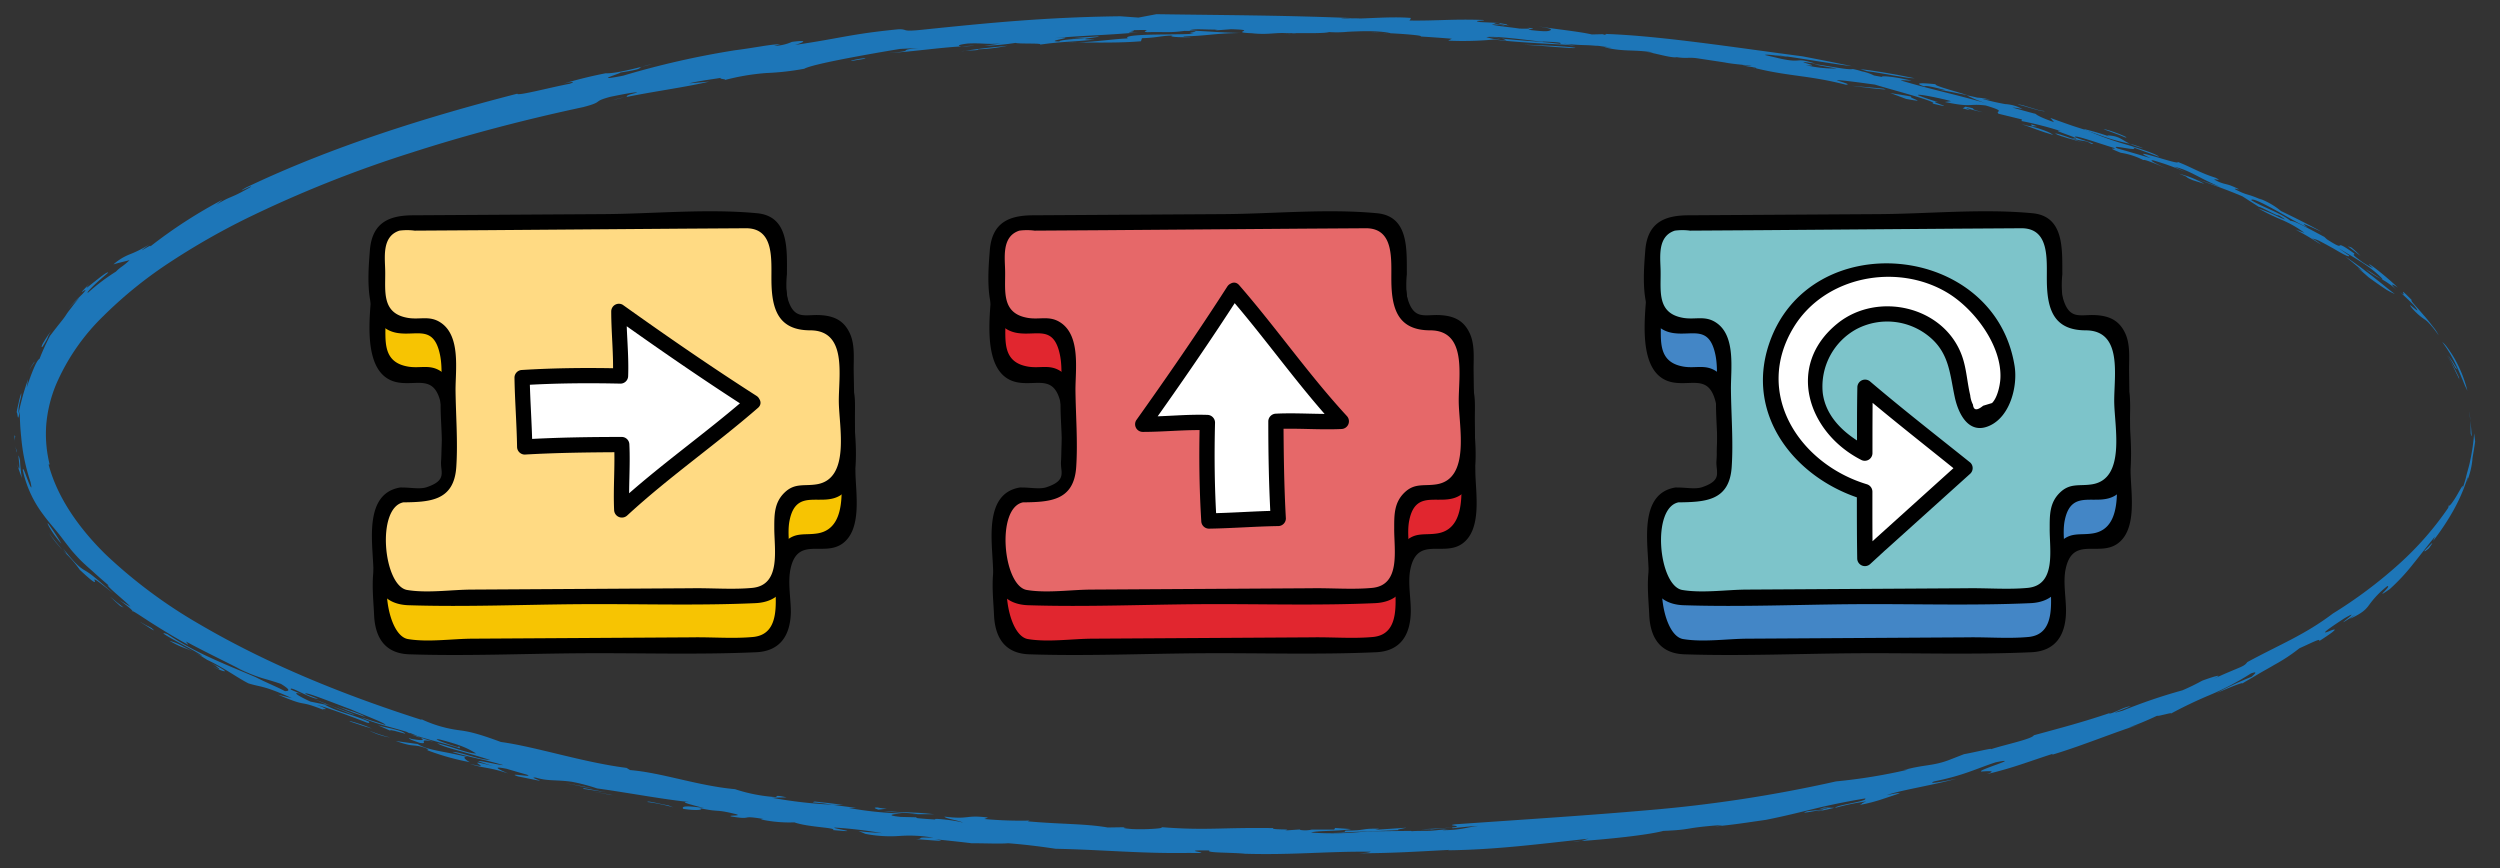 <svg xmlns="http://www.w3.org/2000/svg" viewBox="0 0 492 170.88"><rect x="0" y="0" width="492" height="170.88" fill="#333333" stroke="none"/><defs><style>.cls-1{fill:#1d76b8;}.cls-2{fill:#f7c402;}.cls-3{fill:#ffda83;}.cls-4{fill:#fff;}.cls-5{fill:#e1262f;}.cls-6{fill:#e66869;}.cls-7{fill:#4386c6;}.cls-8{fill:#7dc4ca;}</style></defs><title>Mini marco teorico refuerzo - Mblock</title><g id="contenido"><path class="cls-1" d="M486.23,85.29c.35,1.6.15-.54-.06-2.51C486.24,83.62,486.21,84.46,486.23,85.29Z"/><path class="cls-1" d="M486.17,82.78,486,81A16.58,16.58,0,0,0,486.17,82.78Z"/><path class="cls-1" d="M480.62,67.29a27.09,27.09,0,0,1,3,5.11c.41.87.74,1.73,1.08,2.49a20,20,0,0,0,.88,2,24.85,24.85,0,0,0-2.4-6.11,23.53,23.53,0,0,0-1.51-2.34A5.62,5.62,0,0,0,480.62,67.29Z"/><path class="cls-1" d="M483.22,72.4l.42.33c-.6-1-1.18-1.9-1.86-2.79C482.31,70.73,482.76,71.56,483.22,72.4Z"/><path class="cls-1" d="M484,74.67l-.1-.47L483.31,73l-.62-1.14c-.4-.76-.88-1.48-1.34-2.21.49.8,1,1.6,1.4,2.45S483.58,73.81,484,74.67Z"/><path class="cls-1" d="M472.3,57.45c.94.86,1.88,1.73,2.77,2.64,2.25,2.8-1.94-1.4-.45.47a11.8,11.8,0,0,0,2.49,2.26,4.52,4.52,0,0,1,.93.81A18.58,18.58,0,0,1,479.92,66a6.92,6.92,0,0,0-.89-1.44c-.57-.71-1.25-1.65-2-2.47-1.43-1.7-2.88-3.14-2.36-3C471.17,55.51,474.32,59.15,472.3,57.45Z"/><path class="cls-1" d="M254,6.68l-.53,0A1.17,1.17,0,0,0,254,6.68Z"/><path class="cls-1" d="M191.82,9c-.86,0-1.71.07-2.54.11a8.63,8.63,0,0,0,1,0Z"/><path class="cls-1" d="M293,7.29l2.45.29A16.8,16.8,0,0,0,293,7.29Z"/><path class="cls-1" d="M64.09,138.61a.64.64,0,0,0-.35,0l.1,0,.69.13Z"/><path class="cls-1" d="M123,19.12c-1,.19-1.9.41-2.73.61C121.87,19.4,122.64,19.23,123,19.12Z"/><path class="cls-1" d="M315.41,9.13,314.47,9l1.15.16-.17-.06Z"/><path class="cls-1" d="M212.13,8.41c-.85,0-1.61,0-2.26.05C210.64,8.46,211.39,8.44,212.13,8.41Z"/><path class="cls-1" d="M421.79,29.18a22,22,0,0,0-2.62-.89A15,15,0,0,0,421.79,29.18Z"/><path class="cls-1" d="M400.42,22.44l.13,0C400.44,22.38,400.37,22.37,400.42,22.44Z"/><path class="cls-1" d="M386.58,18.78l.25,0C386.68,18.75,386.59,18.72,386.58,18.78Z"/><path class="cls-1" d="M419.17,28.29c-1.69-.77-2-1.54-4.51-1.66l.43.23a45.45,45.45,0,0,0-5-1.47,4.54,4.54,0,0,0,.53.33c.8.25,1.84.61,3.45,1.18A38.11,38.11,0,0,0,419.17,28.29Z"/><path class="cls-1" d="M254.23,6.56c.21.13,1.71.08,0,0Z"/><path class="cls-1" d="M273.44,6.55l-1.89-.1C272.15,6.5,272.75,6.55,273.44,6.55Z"/><path class="cls-1" d="M345.44,13.42l-.34-.08C345,13.39,345.27,13.43,345.44,13.42Z"/><path class="cls-1" d="M269.81,6.39l1.74.06A15.83,15.83,0,0,0,269.81,6.39Z"/><path class="cls-1" d="M324,10.18l-.29,0A1.41,1.41,0,0,0,324,10.18Z"/><path class="cls-1" d="M359.36,159.16c-1.44.32-2.31.3-3.69.49-3,1,6.32-1.11,1.95.06,1.35-.25,2.41-.49,3.4-.73l-2-.06C356.36,159.55,360.83,158.74,359.36,159.16Z"/><path class="cls-1" d="M81,145.43l-.59-.22c.35.3,0,.24,2.23,1,2,.34-.88-1,2.63-.27-.67-.16-1.65-.48-2.57-.81C84,145.86,82.55,145.69,81,145.43Z"/><path class="cls-1" d="M82.68,145.18l-.09-.05a4,4,0,0,0-.47-.25c-.49-.16-1-.32-1.34-.47A15.51,15.51,0,0,0,82.68,145.18Z"/><path class="cls-1" d="M311.15,165.48l-1.63.11A8.54,8.54,0,0,0,311.15,165.48Z"/><path class="cls-1" d="M126.4,13.12l1.91-.49A14.16,14.16,0,0,0,126.4,13.12Z"/><path class="cls-1" d="M48.84,132.54c-.48-.27-1-.53-1.53-.82l-1-.46Z"/><path class="cls-1" d="M160.35,157.74c-1.28.31.93.08,3.32.66l2.28,0C163.89,158.11,162,157.93,160.35,157.74Z"/><path class="cls-1" d="M361.17,159a0,0,0,0,1,0,0l-.17,0Z"/><path class="cls-1" d="M227.31,162.7l1.1.09C228.19,162.76,227.84,162.73,227.31,162.7Z"/><path class="cls-1" d="M69.9,140.69q-4.09-1.49-8.13-3.12l2.32,1C65.3,138.83,68.66,140.56,69.9,140.69Z"/><path class="cls-1" d="M124,151.55l-.7-.43c-8.55-1.08-17.93-4.18-24.73-5.1-4.92-1.83-6.61-2.1-8.22-2.31a25,25,0,0,1-7.56-2.24l.27.23c-15-4.79-30.11-10.83-43.71-18.8a98.08,98.08,0,0,1-18.51-13.74C15.57,104,11.28,97.93,9.56,91.41h.21a24.92,24.92,0,0,1-.66-7.92A26.45,26.45,0,0,1,11,75.75a41.75,41.75,0,0,1,9.32-13.53A83.46,83.46,0,0,1,33.55,51.54a141,141,0,0,1,15-8.57,237,237,0,0,1,32.33-12.9c11.1-3.58,22.43-6.54,33.93-9,4.24-1.12,1.56-1,5.23-2,1.61-.34,5.26-1.07,5.33-.84-3.11.75-1.3.62-2.35.92,5.18-1.09,12-2,16.58-3.09l-4,.35c1.79-.46,4.66-.82,6.3-1.09-.67.27,1.78.23.37.53a45.15,45.15,0,0,1,8.56-1.48,52.13,52.13,0,0,0,7.45-.84c1.57-.9,11.95-2.76,18.82-3.9l3.65-.18c-4.83.47.13.47-5.85,1,5-.31,9.61-1.05,14.35-1.32-.94-.09-.72-.33,1.17-.56,2.92-.15,3.2.19,6.52,0L193.71,9a46.22,46.22,0,0,0,6.14-.56c.69.24,5.65,0,4.79.35,4.44-.64,6-.5,10.84-1-5-.06,1.27-.44.7-.63l-5.64.37c8-.18-2.59.16-2,.63-3.76,0,5.09-1.07-1.17-.65,7.48-.63,9.07-.49,16.73-1.14-4.63.23.87-.33-1.62-.41,5.88-.19,1.47.13,3.29.38,3.2-.11,4.38.16,7.32-.26,5.19.06-.77.36,1.85.52-.95.17-4.56.15-7.75.21s-6,.25-5.24.75c-2.7.11-6,.63-9.86.8,3.4,0,8.26.12,12.45-.24l.2-.6c3.19-.11,3.83-.52,6.14-.52-1.22.2,1,.4,3.56.31-.74-.08-1.76,0-1.48-.15,4.75-.11,5.41-.54,11.07-.67-4.67-.14-5.64-.29-10-.5,1.17-.43,3.08-.1,5.66-.18-.39.06-.92.08-.17.15l2.74-.21c5.84.15-.72.6,4.08.79,3.32.36,4.55-.19,7.1,0L253,6.52l1.26,0s0,0,0,0c3.09,0,6.41.07,7.3-.21a21.59,21.59,0,0,0,3.71-.06c1.73-.07,5.88-.32,8.43.29h-.19c3.85.19,6.84.51,6,.64q3.1.19,6.21.44L285,8a64.33,64.33,0,0,0,9-.22c4,.52,11.12.88,13.8,1,.45.05,1.13.12,2.25.2l-2.34-.38c4.4.42,3.89.16,6.79.45-.6-.1-.68-.13.94.09l1.66.2a8.8,8.8,0,0,1-1.45-.13l.52.19c3.47.8,5.42.32,9.16.91-.36,0-1-.07-1.35-.12,2.1.36,5.06,1.28,6,1.06a10.92,10.92,0,0,0,2,.14l1.54.25-1.52-.25a9.85,9.85,0,0,1,2,.08l5.37.81c1,.21,2.4.36,3.53.47l.89.3c2,.26,2,.38,1.72.38,6.69,1.63,10.53,1.39,17.73,3.24,1.45,0-1.54-.7-1.75-.9,1.18,0,5.39.6,7.5.88,3.18,1,13,3.52,11.28,3.72,5.94,1.43-1.77-.76,1.25-.26l.68.18a38.56,38.56,0,0,1-4.73-1.55c-.38-.41,4.91.7,6.5,1.17l-1.23.16c5.53,1.15,4.53.26,8.05.69,4.32,1.29,1.71,1,2.54,1.63l4.59,1.12-.09.31a67.75,67.75,0,0,1,7.78,2c-1.51-.29,0,.24,1.35.73s2.56,1,.48.56c2.21.81,3.05.41,4.07,1.18,1.66.18-2-.8-3.07-1.25-.77-.77,5,1.31,7.73,2.11.14.32-1.88-.32,1.21.92a14.43,14.43,0,0,1,4.46,1.45c.11-.31,3.56,1.24,5.31,1.94-2-.81-4.75-2.11-3.35-1.89a53.19,53.19,0,0,1,6.44,2.33l-2.36-1.1c3.25.78,4.94,2.31,9.1,4-1.8-.59-2.89-1-4.5-1.46,2,.66,5.79,2,8.85,3.31l3.2,2.06c.53,0,3.78,1.93,3.92,1.66,2,1.21,1.14.84-.3.18a36,36,0,0,0-3.76-1.55,47.58,47.58,0,0,0,4.74,2.3,21.71,21.71,0,0,1,4.4,2.53l-1.78-.66a58.22,58.22,0,0,1,5.05,3A8.45,8.45,0,0,0,455,46.93a5.75,5.75,0,0,1,1.75.64c.76.39,1.66.89,2.51,1.36,1.68,1,3.16,1.84,3.06,1.37l-2.14-1.49c3.41,2.09,6,3.46,8.22,5.59,1.69,1.67-1.55-.73-2.79-1.4a16.51,16.51,0,0,0,3,1.9,13.34,13.34,0,0,1,3.28,2.41c-1.7-1.65-1.21-1.53,0-.71-1.88-1.86-6.18-5.28-5.58-4.47l.71.63a13.59,13.59,0,0,1-2.08-1.18c-2.9-2.08-1.18-1.22-1.69-1.74-2.43-1.73-2.63-1.64-2.77-1.53s-.24.26-2.52-1.2l-.53-.49c-2.31-1.22-5.82-3.19-6.65-3.16-1.88-1.51-5.49-2.72-7.72-4.05,0-.53,2.06.47,4.47,1.79s5.14,3,6.6,3.53c-2.37-1.58,1.65.42,2.77.88-2.63-1.46-5.33-2.79-8-4.08a14.62,14.62,0,0,0-4.33-2.48l.63.33c-3.26-1.46-2.55-.71-5.3-2.11-.4-.28.52,0,.77,0-2.55-1.27-2.25-.78-4-1.47-2.57-1.21,1.46.22-.68-.83-3.17-1-4.77-2.1-7.45-3.12.48.46-2.24-.38-4.38-1s-3.7-1-.89.29q-3.27-1-6.55-1.92c-1.93-1,4.68.81,3.05-.23,1.71.62,3.42,1.23,5.12,1.88-.31-.48-3-1.37-6.08-2.32a57.85,57.85,0,0,1-8-2.85c-2.77-.9-2.11-.61-7.31-2.5l.74.84c-2.71-.93-3.51-1.48-3.61-1.62-1.62-.43-3.08-.83-4.58-1.26a10.44,10.44,0,0,1,2,.33,7.68,7.68,0,0,0-3.4-1,44.3,44.3,0,0,1-4.61-1.06l1.62.19a12.8,12.8,0,0,0-2.54-.41q-1.08-.27-2.07-.45a22.73,22.73,0,0,0,3.95,1.6c-6.37-1.85-11.46-2.87-16.92-4.53.25-.13,2.61.15,1.92,0-2.77-.67-5.85-1-5.65-.69l-1.54-.28a9.43,9.43,0,0,0-2.45-.83,12.75,12.75,0,0,0-1.74-.45c-1,.28-6.33-.94-7.54-.92,1.26.28,2.81.54,4.38.82a23.74,23.74,0,0,1-6.07-.66c4.23.43-4.38-1.25,1.94-.29-4.33-1.36-2.38,0-7-1l-3-.71c.52-.28,4.95.6,4.26.37l-2.12-.3c2.16.07,10.08,1.56,15,2.14-3.26-.69-6.52-1.33-9.78-1.95C342,9.43,326.53,7,315.85,6.68l.45,0a.74.74,0,0,0-.44.18l-.47-.13-2.12.05c-2.35-.56-6.81-1-10.59-1.59,2.37.41,2.37.41,2.58.68-.5.31-.88.42-4.41,0,0-.25,2.17-.07-.43-.47,1.34.23.12.29-1.43.22-2-.31-5.31-.59-5.33-.83a14.68,14.68,0,0,1,2.29.22c.93,0-3.74-.49-1-.5l-3.62-.16c-2.09-.34,1.42-.23.59-.42-6-.22-9.13.19-14.57.11.26-.12.34-.67.28-.51-4.18-.35-9,.24-13.76.16.7-.15,2.48,0,3.92-.06-14.57-.64-26.5-.63-40.2-.84l-3.54.67-3.58-.26c-14.41.18-25.44,1.25-39.05,2.66-4.25.44-2.59-.14-4.6-.1-9.33.91-11.53,1.8-20.35,3.08,1.19-.34,3.2-1.1-.61-.6a9.42,9.42,0,0,1-3.53.8l1.2-.34c-2.24.06-4.32.6-8.88,1.19a169.59,169.59,0,0,0-22,5c-7,1.38.61-.75-.75-.59,5-.78,3.43-.78,4.47-1.18-2.6.67-5.75,1.39-7.18,1.3a87.36,87.36,0,0,0-8.85,2.21c1.78-.56,3.39-.67,1.73-.13-3,.52-10.53,2.51-10.24,1.93-17.13,4.4-36.17,10.24-53.42,18.48-2.78,1.64,2.24-1,.73,0-4.06,2.33-3.4,1.45-6.62,3.4.41-.33.84-.63,1.25-1a95.41,95.41,0,0,0-14.2,9.2c.56-.78-3.81,2.32-.21-.4a21.71,21.71,0,0,1-3.79,1.93,10.69,10.69,0,0,0-3.25,2c1-.32,2.12-.56,3.17-.84A11.52,11.52,0,0,1,24,52.45a7.71,7.71,0,0,0-1.18,1,39.6,39.6,0,0,0-5.46,4.12c-.4.16.15-.46,1-1.3s2.07-1.87,2.92-2.6c-.06-.33-1.54.86-2.74,1.81s-2.07,1.76-1,.44c-3.44,3.45.67-.3-1.26,1.89l-1.51,1.48L13.3,60.86c.77-.78,1.54-1.56,2.35-2.29-.59.66-1.05,1.24-1.46,1.79s-.8,1-1.18,1.6-.81,1.12-1.33,1.77-1.11,1.42-1.84,2.37a44.8,44.8,0,0,0-2.06,4.52c-.61.25-1.71,3.2-2.52,5.65l.26-1.62a50.47,50.47,0,0,0-1.87,6.73c-.1-2,.64-3.1.52-4a17.8,17.8,0,0,0-.5,1.87c-.13.64-.32,1.26-.39,1.91.24,0,.15,2.46.61-.25a50.06,50.06,0,0,0,.29,5.17A37.56,37.56,0,0,0,6,94.84c.43,1.92,0,1-.51-.29s-1-2.84-1-2a22.2,22.2,0,0,0,4,8.7c1.34,1.85,2.61,3.12,4.12,5.18l1.32,1.7c.4.48.76.88,1.09,1.24a22.9,22.9,0,0,0,1.78,1.78c.56.53,1.13,1,1.88,1.69s1.64,1.45,2.87,2.52c-.86-.59-.08.26,1.08,1.28s2.66,2.3,3.06,2.78l-2.23-1.35c1.62,1.16,3.09,2.4,2.49,2.21,0-.28,1.72.95,4,2.4s5.15,3.18,7.13,4.24l-.5-.68c3.06,1.69,7.42,3.78,10.7,5.47a27.9,27.9,0,0,0,4.38,1.76c.87.26,1.61.44,3.61,1.11,2,1.21,1.65,1.43.8,1.44-1.29-.73-3.61-1.64-5.76-2.76-3.2-1.36-6.08-2.51-8.9-3.82a62.82,62.82,0,0,1-8.51-4.66c-1.49-.49-.49.14,1.25,1.11s4.23,2.22,5.65,3.17a1.9,1.9,0,0,1-.56-.24l.73.44-3.86-2a10.52,10.52,0,0,0-2.77-1.15c3.67,2.09,3,.92,7.41,3.74,3.49,1.65,6,3.56,8.13,4.63,2.47.79,2.81.32,8.54,2.9-.91-.21-1.81-.44-2.71-.67,6.57,2.79,3.32.73,9.43,3.18-2.13-.89,2.24.42-1.84-1.21,2.08.6,6.58,2.22,9.89,3.53.9.23.24-.08.45-.17-3.61-1.6-6-1.83-8.83-3.41l-2.73-.56c-3.34-1.55-3.52-2.06-1.38-1.37a24.75,24.75,0,0,1-2.48-1c-.3-.91,4,1.94,5.37,1.81l-2.42-.91c-.86-.83,5.75,1.86,8.87,3,3.45,1.5,6.7,2.66,6.83,3.08-1.61-.51-3.23-1-4.83-1.52,2.38,1.14,6.16,2,9,2.87a5,5,0,0,0,.75.35c-.14-.07-.21-.13-.2-.16a11.64,11.64,0,0,1,1.54.63c2.46.8,6.16,1.68,8.44,2.43l-.2-.37L90,147c-2.28-.66-5.29-1.78-3.51-1.48,5.16,1.31,6.05,2.13,7.2,2.74-1.31.12-5-1.41-7.66-2,1.44.9,5.19,1.61,10.44,3.31-2.26-.07-6.17-1.7-7.46-1.59,4.26,1.3,5.48,1.27,10,2.58-.64.09-5-1.08-4.84-.71l2.86.92c-7.14-1.9,1.09.95-4.51-.44,2.58.9,3.77.61,7.45,1.88-1-.48-3.89-1.64-.25-.91,1.34.4,2.68.79,4,1.16,1.64.66-4.37-.52-1.77.34l4.3.87c-.11-.18-2.13-.75-.8-.64,2.42.75,4.17.39,7.12.83a37.66,37.66,0,0,1,4.93,1.3c5.93.81,13.36,2.24,18.86,2.75-3.75-.36.05.55,2.23,1.13-4.27-.65-4.38-.22-4.14.14,2.6.42,4.39.2,3.1-.17,4.3.91,3,.19,6.81,1.1,2.44.55-1.31.26-.49.57,4.69.76,1.36-.35,6.45.51-.29,0-.76,0-.36.12a26.46,26.46,0,0,0,6.36.53c2.85,1,8.29,1,7.64,1.52,6.7.63-1-.44.39-.49a89.59,89.59,0,0,1,9.37,1.11c-1.65-.17-3.18-.17-4.77-.44l1.37.57a25.81,25.81,0,0,0,6.8.4,26.79,26.79,0,0,1,6.59.36c-4.17-.16-1.41.18-3.49.29,1.25,0,7.55.7,3.76,0,3,.31,5.12.53,7.21.79,2.7,0,5.63.14,7.21,0,4.24.33,7.36.8,9.38,1.09,8.95.17,17.19,1,26.61.81l-.69,0c7.31.17-3.22-.6,4.36-.48-1,.5,4.55.38,7,.65,9.32.27,16.1-.49,24.68-.41-.06.11-.61.25-2.27.31,6.55,0,11.83-.36,17.73-.66l-.25.08c9.48-.12,18-1.24,27.79-2.3-.78.15-1,.36-1.58.48,4.93-.35,12.81-1.12,16.2-2,5.89-.24,3.84-.6,11.39-1.15.44,0-.74.19-1.23.27,3.7-.33,6.3-.77,10-1.29,8.14-1.64,10-2.6,19.55-4.22.61.6-5.79,1.28-5.9,1.86a45.6,45.6,0,0,1,6.12-1.27c-1.52.58-.31.24-1.34.7a32.27,32.27,0,0,0,4.7-1.22l2.23-.74.68-.23a1.17,1.17,0,0,1,.25-.07c.08-.15-.62-.08-2.48.33,2.12-.87,9.26-2,13.76-3.25-1.48.33-6.15,1.27-4.48.55,6.13-1.27,8-2.41,12.15-3.77,5.65-1.13-4,1.63-2.8,1.82,1-.06,3.32-.27,1,.52,5.06-1.17,8.56-2.58,13-4l-.08.17c6.2-1.86,12.58-4.57,17.78-6.14-.92.28-1.84.55-2.77.81a61.32,61.32,0,0,0,5.66-2.36c-.1.28,3.92-1,2.37-.23a84.65,84.65,0,0,1,8-3.84,54.05,54.05,0,0,0,8.07-4.24c1.63-.59.52.28.12.66a65.17,65.17,0,0,0-6.92,3.23c3.12-1.36,5.45-2.26,5.05-1.88.73-.46,1.73-1,2.83-1.67s2.32-1.31,3.47-2a34.74,34.74,0,0,0,5-3.3c2.29-1,4.38-2.15,3.83-1.37,4.42-2.83,3.13-2.44,2.05-2s-2,.72,2.93-2.5c4.66-2.71-4.07,3.37,2.14-.71-.35.29-.72.56-1.09.83,2.48-1.14,3.16-1.84,3.8-2.71a18.11,18.11,0,0,1,3.63-3.77c1-.11-3,3,.46.61a39.71,39.71,0,0,0,4.65-5c1.27-1.56,2.47-3.17,4.24-5.32-.1.29-.23.56-.35.83a48.4,48.4,0,0,0,3.93-5.88A34.63,34.63,0,0,0,485.62,94c.15-.13,0,.37-.23,1a15.32,15.32,0,0,0,1.17-4.45c0-.56.16-.93.55-3.67l-.2-1.59a39.61,39.61,0,0,1-.79,5.43c-.19,1-.53,2-.76,3s-.56,1.92-.85,2.73c.52-1.65-.15-.45-.92.9s-1.81,2.76-1.62,1.92l-.16.67a61.52,61.52,0,0,1-9.62,11,89.7,89.7,0,0,1-13.06,9.79c-5.59,4.23-10.27,6-16.85,9.57-.8,1.05-1.19.77-7.06,3.48,3.1-1.45.19-.58-1.83.18a43.27,43.27,0,0,1-3.9,1.9,104.3,104.3,0,0,0-11.75,4c-3.79,1.09.8-.48,1.57-.89-1.62.23-2.95,1.28-4.25,1.5,0,0,0-.08.42-.24-5.7,1.92-9.18,2.82-15.22,4.47-.32.74-5.86,1.88-8.51,2.77.83-.42-3.47.66-5.23.95l-3.16,1.23c-3.15,1.13-4.56.78-8.72,1.9l1-.12a108,108,0,0,1-14.31,2.35,271.46,271.46,0,0,1-36.72,5.64c-11.38,1-23,1.75-38.23,2.8-2,.29,1.48.23-.07.58-3.1.25-3.81.27-6.63.4,2.5.05,2.09-.14,1.78.05l4.32-.4c.21,0-.26.07.16.14,1.45-.14,3.15-.36,5-.45-2.67.33-3.39.82-7.07.85a12.4,12.4,0,0,1,1.71-.21c-3,.13-3.16.35-5.44.34-2.79,0-2.1.14-2.47,0l-8.64.09a60.3,60.3,0,0,1-11,.24c.93-.42,5.72-.23,7.83-.69l-3.12-.22-.17.33h-4.44l.25-.06a5.74,5.74,0,0,1-2.2.16c-.19,0-.63-.12-.13-.15l-3.17.22c1.84-.35-2.78-.07-2.32-.47-10.31-.16-13.13.52-22.19-.2,1.47.22-2.9.54-5.69.38-1.61-.14-2-.25-1-.36l-3.67.06c-4.56-.78-9-.61-15.74-1.21l.36-.15a77.89,77.89,0,0,1-8.91-.31l.71-.29c-4.54-.57-3.54.44-8.55-.18,0,.37,3.15.81,3.61,1.2-1.16-.46-6.56-1-5.32-.62-5-.31-3.48-.32-3.9-.45l-3-.07c-3.52-.37-1.07-.59.25-.67A71.44,71.44,0,0,1,167,159h1.52l-4.88-.64A91.19,91.19,0,0,1,151.9,157l2.9-.08c-2.85-.64-1.51,0-2.28-.06a32.06,32.06,0,0,1-7.87-1.55C137.29,154.64,130.34,152.08,124,151.55ZM343.73,12.93l-.66-.17C344.61,12.9,345.49,13,343.73,12.93ZM303.46,8.16c4.89.21,3.32.32,3.68.48-4.78-.55-7.46-.6-11.69-1.06a2.94,2.94,0,0,1,1,.38,16.37,16.37,0,0,1-3.94-.65C294.65,6.93,305.55,8.59,303.46,8.16Zm90.61,12.39-.59,0h0Zm-23.75-5.06a8.43,8.43,0,0,0-1.61-.52A4.73,4.73,0,0,0,370.32,15.49Zm-47.64-8a38.27,38.27,0,0,0-5.47-.69C318.07,6.89,319.61,7.13,322.68,7.47ZM25.88,51.55c1.13-1,3.29-2.73,1.13-1.37-.9.84-3,2.06-3.6,2.92l-.21.14C24.45,52.42,25.53,51.82,25.88,51.55Zm57.47,92.57c-.31.12-1.4,0-.78.35l-.39-.14c.33.17.6.32.32.28,1.1.38,2.25.79,3.06,1C86.12,145.06,88.5,145.69,83.35,144.12Z"/><path class="cls-1" d="M38.08,128.18l1.19.65C38.94,128.66,38.58,128.45,38.08,128.18Z"/><path class="cls-1" d="M85.33,145.51c.11,0-1.19-.46-2.76-1A18.21,18.21,0,0,0,85.33,145.51Z"/><path class="cls-1" d="M465.18,53.51c-.39-.27-.76-.54-1.16-.8l2.12,1.86c1.89,1.37,2.91,2.07,3.58,2.49a15,15,0,0,0,1.58.81c-.84-.65-1.58-1.24-2.29-1.82s-1.42-1.12-2.14-1.7l-2.35-1.79c-.87-.62-1.82-1.32-2.95-2.06C462.79,51.48,464,52.46,465.18,53.51Z"/><path class="cls-1" d="M464.53,50.35a17.5,17.5,0,0,0-1.78-1.65l-.7-.24C462.89,49.07,463.71,49.71,464.53,50.35Z"/><path class="cls-1" d="M414,25.44c1.41.52,2.82,1,4.23,1.6C419.65,27.33,414.78,25.36,414,25.44Z"/><path class="cls-1" d="M431.58,35.48l2.25.71a19.26,19.26,0,0,0-5-2C431.46,35.15,429.4,34.59,431.58,35.48Z"/><path class="cls-1" d="M402.41,21.85c-1.46,0-4.31-1.39-5.31-1.27C398.28,20.77,402.09,22.16,402.41,21.85Z"/><path class="cls-1" d="M404.41,26.26c1.26.75,3.6,1.12,6.27,2.06C408.44,27.61,405.39,26.28,404.41,26.26Z"/><path class="cls-1" d="M378.7,17c.29-.23,2.14.2,4.2.76a20.37,20.37,0,0,1-2.13-.24c3.5.6,3.74.68,6.53,1.24-2.72-.88-6.86-1.94-6.34-2.18C378.84,16.36,376.2,16.17,378.7,17Z"/><path class="cls-1" d="M397.85,24.43c2.24.75,3.54,1.36,6.24,2.14-.41-.32-1.23-.87-4.42-1.72l1.22,0C398,23.8,401.93,25.6,397.85,24.43Z"/><path class="cls-1" d="M366.07,13.6l1.38.42c3.31.38,7.46,1.39,9.38,1.39C372.9,14.57,368,13.77,366.07,13.6Z"/><path class="cls-1" d="M386.8,21l-.54.33c3.19.85-.19-.2,1,0a22.84,22.84,0,0,0,2.95.75C386.53,21.16,390,21.59,386.8,21Z"/><path class="cls-1" d="M376.14,19,372,18.31l3.13,1.16C380,20.37,375.39,19.25,376.14,19Z"/><path class="cls-1" d="M371.12,17.63l-.44-.18-6.35-.57C368.09,17.32,368.3,17.41,371.12,17.63Z"/><path class="cls-1" d="M295.14,4.57c-.72.14,3,.65,1.41.32C297.27,4.78,292.32,4.18,295.14,4.57Z"/><path class="cls-1" d="M310,9.4c-1.78-.32-7.7-.55-10.29-.61C302.79,8.92,310.4,9.69,310,9.4Z"/><path class="cls-1" d="M298.65,8.76l1.06,0Z"/><path class="cls-1" d="M189.94,10c-.27,0-.54.06-.78.11Z"/><path class="cls-1" d="M192.52,9.71A35.52,35.52,0,0,0,198.33,9c-2.75.29-5.18.51-8.39,1C191.15,9.9,192.65,9.93,192.52,9.71Z"/><path class="cls-1" d="M167.66,12c1.27-.28,3.05-.41,2.58-.54C169.5,11.44,166.79,12,167.66,12Z"/><path class="cls-1" d="M10,65.22A23.77,23.77,0,0,0,8.4,67.65c-.27.56-.29.78,0,.55C9.91,65.76,8.93,67,10,65.22Z"/><path class="cls-1" d="M6.89,71.15l-.28.25a15.68,15.68,0,0,0-.89,1.48A18.72,18.72,0,0,1,6.89,71.15Z"/><path class="cls-1" d="M3.28,88.7A7.68,7.68,0,0,1,3,87.61C3.19,88.64,3.33,89.52,3.28,88.7Z"/><path class="cls-1" d="M3,87.08c0,.17,0,.36,0,.53C3,87.44,3,87.25,3,87.08Z"/><path class="cls-1" d="M3,85.87l-.16-.21c0,.3.07.88.11,1.42A3.89,3.89,0,0,1,3,85.87Z"/><path class="cls-1" d="M4.31,94.1a29.13,29.13,0,0,1-.37-3.48c-.86-3.52.54,4.1-.57.67C3.61,92.26,4,93.18,4.31,94.1Z"/><path class="cls-1" d="M9.58,104.78a21.81,21.81,0,0,0,1.53,2.11c.58.71,1.22,1.39,1.81,2a21.7,21.7,0,0,1,2.77,3.24c3.26,3.07,3.08,2.49,2.94,2.12s-.17-.58,3.71,2.59c-3.54-3.15-4.5-3.9-5.46-4.47s-1.84-1.06-4.48-4.48C14.78,111.4,10.4,106,9.58,104.78Z"/><path class="cls-1" d="M9.45,103c-.25-.15.17.62.76,1.56A19.59,19.59,0,0,0,12.09,107,44.44,44.44,0,0,0,9.45,103Z"/><path class="cls-1" d="M21.66,117.41c.66.62,1.3,1.27,2,1.86l.66.3C23.41,118.88,22.53,118.15,21.66,117.41Z"/><path class="cls-1" d="M29.81,123.59c-.78-.41-1.57-.8-2.33-1.24C28.24,122.77,31.5,125,29.81,123.59Z"/><path class="cls-1" d="M41.79,131.12c2.13,1.22,4.4,1.63-.24-.62l1,.58C42.25,131,44.61,132.52,41.79,131.12Z"/><path class="cls-1" d="M72,142.89c-1.57-.56-3.45-1.16-3.17-.91,1.45.48,2.89,1,4.35,1.4Z"/><path class="cls-1" d="M71.91,141.11c-1.29-.91-4-1.4-6.79-2.61C68.3,139.79,67.89,139.7,71.91,141.11Z"/><path class="cls-1" d="M76.75,145.13a28.27,28.27,0,0,1-4.08-1.35A13.42,13.42,0,0,0,76.75,145.13Z"/><path class="cls-1" d="M83.73,147.2c1.38.59-.38.13.67.56A49,49,0,0,0,92.47,150c-.76-.4-1.74-1.18-.41-1-5-1.24-7.68-1.27-9.88-2.58-1.43-.19-2.86-.38-4.29-.6C81.75,147.21,81,146.3,83.73,147.2Z"/><path class="cls-1" d="M74.34,142.72l2.51,1.1c-.44-.39,1.54.21,2.93.59C79.27,143.68,75.82,143.22,74.34,142.72Z"/><polygon class="cls-1" points="111.17 154.12 116.86 155.24 115.02 154.81 111.17 154.12"/><polygon class="cls-1" points="114.76 155.09 114.88 155.27 119.27 155.91 114.76 155.09"/><polygon class="cls-1" points="120.66 156.52 120 156.36 116.63 155.79 120.66 156.52"/><path class="cls-1" d="M132.51,158.89l-1-.4c-1.45-.21-4.29-1-4.07-.65A35,35,0,0,1,132.51,158.89Z"/><path class="cls-1" d="M172.7,158.91c-1,0-.44.23.17.43l1.67-.19A11.38,11.38,0,0,1,172.7,158.91Z"/><path class="cls-1" d="M179.53,160.23l4.29,0c-4.88-.51-5.6-.26-9.86-.62,1.79.33,4.34.26,6.61.61Z"/><path class="cls-1" d="M264.81,163.46c-.37.29.59.23-2.58.48,4.35-.27,8.08-.33,13-.57-.85-.14,2.85-.59.94-.44l-5.53.38.82-.22C267.61,163,269,163.48,264.81,163.46Z"/><path class="cls-1" d="M477.19,108.29c-.26.48.3.06.83-.39C480,105.16,476.8,108.87,477.19,108.29Z"/><path class="cls-2" d="M79.05,107l5.13-.06c2.34,0,4.21-2.44,4.18-5.4l-.24-22.59c0-3-2-5.34-4.29-5.32l-5.13.06c-2.33,0-4.25-2.36-4.29-5.32l-.1-9.49c0-3,1.84-5.38,4.18-5.4L149.05,53c2.33,0,4.25,2.36,4.29,5.32l.1,9.48c0,3,1.95,5.35,4.29,5.32l4.53,0c2.34,0,4.26,2.36,4.29,5.32l.24,22.59c0,3-1.84,5.38-4.18,5.4l-4.53,0c-2.34,0-4.21,2.45-4.18,5.41l.1,9.48c0,3-1.84,5.39-4.18,5.41l-70.55.43c-2.34,0-4.26-2.36-4.29-5.32l-.1-9.49C74.85,109.4,76.72,107,79.05,107Z"/><path d="M79.05,108.46c5.51-.06,10.36-.19,10.81-7,.32-5-.11-10.15-.16-15.15,0-4,1-10.49-2.82-13.16-2.22-1.55-4.13-.59-6.55-1-5.16-.87-4.43-5.16-4.47-9,0-2.66-.81-7,2.8-8.17a11.43,11.43,0,0,1,3,0l14-.09,38.86-.23,12.45-.08c5.65,0,4.94,6.29,5,10.4.06,5.55,1.36,9.67,7.61,9.69,7.4,0,5.59,9,5.65,14.09.05,4.84,2.31,15.13-4.33,16.21-2.49.41-4.34-.33-6.37,1.65s-2,4.4-2,7c0,4.2,1.38,11.22-4.36,11.74-3.94.36-8.05,0-12,.07l-43,.26c-4.06,0-8.85.75-12.87.08-4.7-.78-6.15-16.27-.7-17.26,1.9-.34,1.1-3.23-.79-2.89-6.83,1.24-5.4,10.26-5.19,15.35.19,4.59,2.2,7.65,6.94,7.8,11.35.37,22.79-.14,34.13-.21s22.8.31,34.14-.2c4.72-.22,6.72-3.32,6.81-7.9,0-2.62-.61-5.81-.09-8.38,1.33-6.6,6.38-2.54,10.1-5,4.12-2.77,2.74-10.11,2.7-14.28l-.11-10.34c0-2.27.24-4.88-.7-7-1.2-2.72-3.26-3.58-6-3.71-3.06-.13-5.21,1.1-6.42-3.78a19.55,19.55,0,0,1-.05-4.26c0-4.79.46-11.44-5.92-12-9.86-.93-20.33.12-30.22.18l-37.34.23c-4.71,0-8.16,1.34-8.6,6.92-.39,5.11-1.34,15.22,5.5,16.25,3.8.58,7.09-1.6,8.31,4.32.62,3,.07,6.73.11,9.8,0,3.55.49,7.42.11,11-.23,2.15,1.36,3.82-2.88,5.24-1.34.44-3.48,0-4.91,0A1.5,1.5,0,0,0,79.05,108.46Z"/><path class="cls-3" d="M79,97.37l5.13-.06c2.34,0,4.21-2.44,4.18-5.4L88,69.32c0-3-2-5.34-4.29-5.32l-5.13.06c-2.34,0-4.26-2.36-4.29-5.32l-.1-9.49c0-3,1.84-5.38,4.18-5.4l70.55-.43c2.34,0,4.26,2.36,4.29,5.32l.1,9.48c0,3,2,5.35,4.29,5.32l4.54,0c2.34,0,4.26,2.36,4.29,5.32l.24,22.59c0,3-1.84,5.38-4.18,5.4l-4.54,0c-2.33,0-4.2,2.45-4.17,5.41l.1,9.48c0,3-1.84,5.38-4.18,5.41l-70.55.43c-2.34,0-4.26-2.36-4.29-5.32l-.1-9.49C74.75,99.81,76.62,97.39,79,97.37Z"/><path d="M79,98.87c5.51-.06,10.36-.19,10.8-7,.33-5-.1-10.15-.15-15.15,0-4,1-10.5-2.82-13.16-2.22-1.55-4.13-.59-6.56-1-5.15-.87-4.42-5.16-4.46-9,0-2.66-.81-7,2.8-8.17a11.43,11.43,0,0,1,3,0l14-.09L134.37,45l12.45-.08c5.65,0,4.94,6.29,5,10.39.06,5.56,1.36,9.68,7.61,9.7,7.4,0,5.59,9,5.65,14.09.05,4.84,2.31,15.13-4.34,16.21-2.48.41-4.33-.33-6.36,1.65s-2,4.4-2,7c0,4.2,1.38,11.22-4.37,11.74-3.93.36-8,0-12,.07l-43,.26c-4.07,0-8.85.75-12.87.08-4.7-.78-6.15-16.27-.7-17.26,1.9-.34,1.1-3.23-.8-2.89-6.82,1.24-5.39,10.26-5.18,15.35.18,4.59,2.2,7.64,6.94,7.8,11.34.37,22.79-.14,34.13-.21s22.8.31,34.14-.2c4.72-.22,6.71-3.32,6.81-7.9.05-2.62-.61-5.81-.09-8.38,1.33-6.6,6.37-2.54,10.09-5,4.13-2.77,2.75-10.11,2.71-14.28L168,72.72c0-2.27.24-4.88-.7-7-1.2-2.72-3.26-3.58-6-3.71-3.06-.13-5.21,1.1-6.43-3.78a20.29,20.29,0,0,1,0-4.27c0-4.78.46-11.43-5.92-12-9.86-.93-20.33.12-30.23.18l-37.33.23c-4.72,0-8.16,1.34-8.6,6.92-.39,5.11-1.34,15.22,5.49,16.25,3.81.58,7.1-1.61,8.32,4.32.62,3,.07,6.73.11,9.8,0,3.55.49,7.42.11,11-.23,2.15,1.36,3.82-2.88,5.23-1.34.45-3.48,0-4.91.06A1.5,1.5,0,0,0,79,98.87Z"/><path class="cls-4" d="M148.12,79.2c-7.59,6.7-17.37,13.34-25.76,21.19-.33-5,.34-7.94,0-12.9-4.7,0-14.4.17-19.1.47,0-4.32-.49-9.33-.51-13.65,4.2-.3,15.16-.43,19.37-.31.29-4.77-.46-8.84-.33-12.72,10.42,7.43,16,11.3,26.32,17.92"/><path d="M147.06,78.14c-8.39,7.3-17.57,13.64-25.76,21.19l2.56,1.06c-.19-4.31.21-8.6,0-12.9a1.51,1.51,0,0,0-1.5-1.5c-6.36,0-12.74.1-19.1.47l1.5,1.5c-.07-4.56-.44-9.1-.51-13.65l-1.5,1.5c6.43-.4,12.93-.46,19.37-.31a1.52,1.52,0,0,0,1.5-1.5c.16-4.25-.36-8.47-.33-12.72l-2.25,1.29c8.65,6.17,17.37,12.19,26.31,17.92,1.63,1.05,3.14-1.55,1.52-2.59-8.95-5.73-17.67-11.75-26.32-17.92a1.51,1.51,0,0,0-2.26,1.3c0,4.25.49,8.47.33,12.72l1.5-1.5c-6.44-.15-12.94-.09-19.37.31a1.52,1.52,0,0,0-1.5,1.5c.07,4.55.44,9.09.51,13.65a1.53,1.53,0,0,0,1.5,1.5c6.36-.37,12.74-.44,19.1-.47l-1.5-1.5c.2,4.3-.2,8.59,0,12.9a1.53,1.53,0,0,0,2.57,1.06c8.18-7.55,17.36-13.89,25.75-21.19,1.46-1.27-.67-3.39-2.12-2.12Z"/><path class="cls-5" d="M201.05,107l5.13-.06c2.34,0,4.21-2.44,4.18-5.4l-.24-22.59c0-3-2-5.34-4.29-5.32l-5.13.06c-2.33,0-4.25-2.36-4.29-5.32l-.1-9.49c0-3,1.84-5.38,4.18-5.4L271.05,53c2.33,0,4.25,2.36,4.29,5.32l.1,9.48c0,3,1.95,5.35,4.29,5.32l4.53,0c2.34,0,4.26,2.36,4.29,5.32l.24,22.59c0,3-1.84,5.38-4.18,5.4l-4.53,0c-2.34,0-4.21,2.45-4.18,5.41l.1,9.48c0,3-1.84,5.39-4.18,5.41l-70.55.43c-2.34,0-4.26-2.36-4.29-5.32l-.1-9.49C196.85,109.4,198.72,107,201.05,107Z"/><path d="M201.05,108.46c5.51-.06,10.36-.19,10.81-7,.32-5-.11-10.15-.16-15.15,0-4,1-10.49-2.82-13.16-2.22-1.55-4.13-.59-6.55-1-5.16-.87-4.43-5.16-4.47-9,0-2.66-.81-7,2.8-8.17a11.43,11.43,0,0,1,3,0l14-.09,38.86-.23,12.45-.08c5.65,0,4.94,6.29,5,10.4.06,5.55,1.36,9.67,7.61,9.69,7.4,0,5.59,9,5.65,14.09,0,4.84,2.31,15.13-4.33,16.21-2.49.41-4.34-.33-6.37,1.65s-2,4.4-2,7c-.05,4.2,1.38,11.22-4.36,11.74-3.94.36-8.05,0-12,.07l-43,.26c-4.06,0-8.85.75-12.87.08-4.7-.78-6.15-16.27-.7-17.26,1.9-.34,1.1-3.23-.79-2.89-6.83,1.24-5.4,10.26-5.19,15.35.19,4.59,2.2,7.65,6.94,7.8,11.35.37,22.79-.14,34.13-.21s22.8.31,34.14-.2c4.72-.22,6.72-3.32,6.81-7.9.05-2.62-.61-5.81-.09-8.38,1.33-6.6,6.38-2.54,10.1-5,4.12-2.77,2.74-10.11,2.7-14.28l-.11-10.34c0-2.27.24-4.88-.7-7-1.2-2.72-3.26-3.58-6-3.71-3.06-.13-5.21,1.1-6.42-3.78a19.55,19.55,0,0,1-.05-4.26c-.05-4.79.46-11.44-5.92-12-9.86-.93-20.33.12-30.22.18l-37.34.23c-4.71,0-8.16,1.34-8.6,6.92-.39,5.11-1.34,15.22,5.5,16.25,3.8.58,7.09-1.6,8.31,4.32.62,3,.07,6.73.11,9.8,0,3.55.49,7.42.11,11-.23,2.15,1.36,3.82-2.88,5.24-1.34.44-3.48,0-4.91,0A1.5,1.5,0,0,0,201.05,108.46Z"/><path class="cls-6" d="M201,97.37l5.13-.06c2.34,0,4.21-2.44,4.18-5.4L210,69.32c0-3-2-5.34-4.29-5.32l-5.13.06c-2.34,0-4.26-2.36-4.29-5.32l-.1-9.49c0-3,1.84-5.38,4.18-5.4l70.55-.43c2.34,0,4.26,2.36,4.29,5.32l.1,9.48c0,3,2,5.35,4.29,5.32l4.54,0c2.34,0,4.26,2.36,4.29,5.32l.24,22.59c0,3-1.84,5.38-4.18,5.4l-4.54,0c-2.33,0-4.2,2.45-4.17,5.41l.1,9.48c0,3-1.84,5.38-4.18,5.41l-70.55.43c-2.34,0-4.26-2.36-4.29-5.32l-.1-9.49C196.75,99.81,198.62,97.39,201,97.37Z"/><path d="M201,98.87c5.51-.06,10.36-.19,10.8-7,.33-5-.1-10.15-.15-15.15,0-4,1-10.5-2.82-13.16-2.22-1.55-4.13-.59-6.56-1-5.15-.87-4.42-5.16-4.46-9,0-2.66-.81-7,2.8-8.17a11.43,11.43,0,0,1,3,0l14-.09L256.37,45l12.45-.08c5.65,0,4.94,6.29,5,10.39.06,5.56,1.36,9.68,7.61,9.7,7.4,0,5.59,9,5.65,14.09.05,4.84,2.31,15.13-4.34,16.21-2.48.41-4.33-.33-6.36,1.65s-2,4.4-2,7c-.05,4.2,1.38,11.22-4.37,11.74-3.93.36-8,0-12,.07l-43.05.26c-4.07,0-8.85.75-12.87.08-4.7-.78-6.15-16.27-.7-17.26,1.9-.34,1.1-3.23-.8-2.89-6.82,1.24-5.39,10.26-5.18,15.35.18,4.59,2.2,7.64,6.94,7.8,11.34.37,22.79-.14,34.13-.21s22.8.31,34.14-.2c4.72-.22,6.71-3.32,6.81-7.9.05-2.62-.61-5.81-.09-8.38,1.33-6.6,6.37-2.54,10.09-5,4.13-2.77,2.75-10.11,2.71-14.28L290,72.72c0-2.27.24-4.88-.7-7-1.2-2.72-3.26-3.58-6-3.71-3.06-.13-5.21,1.1-6.43-3.78a20.29,20.29,0,0,1,0-4.27c-.05-4.78.46-11.43-5.92-12-9.86-.93-20.33.12-30.23.18l-37.33.23c-4.72,0-8.16,1.34-8.6,6.92-.39,5.11-1.34,15.22,5.49,16.25,3.81.58,7.1-1.61,8.32,4.32.62,3,.07,6.73.11,9.8,0,3.55.49,7.42.11,11-.23,2.15,1.36,3.82-2.88,5.23-1.34.45-3.48,0-4.91.06A1.5,1.5,0,0,0,201,98.87Z"/><path class="cls-4" d="M242.8,57.15c6.71,7.59,13.34,17.38,21.19,25.76-5,.33-7.93-.34-12.9,0,0,4.7.18,14.41.47,19.1-4.32,0-9.33.49-13.65.51-.29-4.2-.43-15.15-.3-19.37-4.77-.29-8.84.47-12.73.33,7.43-10.42,11.3-16,17.92-26.32"/><path d="M241.74,58.21c7.31,8.4,13.65,17.57,21.19,25.76L264,81.41c-4.3.19-8.59-.21-12.9,0a1.54,1.54,0,0,0-1.5,1.5c0,6.36.11,12.74.47,19.1l1.5-1.5c-4.55.07-9.09.44-13.65.51l1.5,1.5c-.4-6.43-.46-12.92-.3-19.37a1.53,1.53,0,0,0-1.5-1.5c-4.26-.15-8.47.37-12.73.33l1.3,2.26c6.16-8.65,12.19-17.38,17.92-26.32,1-1.63-1.55-3.14-2.59-1.51-5.74,8.94-11.76,17.66-17.92,26.31A1.51,1.51,0,0,0,224.88,85c4.26,0,8.47-.48,12.73-.33l-1.5-1.5c-.16,6.45-.1,12.94.3,19.37a1.52,1.52,0,0,0,1.5,1.5c4.56-.07,9.1-.44,13.65-.51a1.51,1.51,0,0,0,1.5-1.5c-.36-6.36-.43-12.74-.47-19.1l-1.5,1.5c4.31-.2,8.6.2,12.9,0a1.52,1.52,0,0,0,1.07-2.56c-7.55-8.19-13.89-17.36-21.2-25.76-1.27-1.46-3.38.67-2.12,2.12Z"/><path class="cls-7" d="M330.05,107l5.13-.06c2.34,0,4.21-2.44,4.18-5.4l-.24-22.59c0-3-1.95-5.34-4.29-5.32l-5.13.06c-2.33,0-4.25-2.36-4.29-5.32l-.1-9.49c0-3,1.84-5.38,4.18-5.4L400.05,53c2.33,0,4.25,2.36,4.29,5.32l.1,9.48c0,3,1.95,5.35,4.29,5.32l4.53,0c2.34,0,4.26,2.36,4.29,5.32l.24,22.59c0,3-1.84,5.38-4.18,5.4l-4.53,0c-2.34,0-4.21,2.45-4.18,5.41l.1,9.48c0,3-1.84,5.39-4.18,5.41l-70.55.43c-2.34,0-4.26-2.36-4.29-5.32l-.1-9.49C325.85,109.4,327.72,107,330.05,107Z"/><path d="M330.05,108.46c5.51-.06,10.36-.19,10.81-7,.32-5-.11-10.15-.16-15.15-.05-4,1-10.49-2.82-13.16-2.22-1.55-4.13-.59-6.55-1-5.16-.87-4.43-5.16-4.47-9,0-2.66-.81-7,2.8-8.17a11.43,11.43,0,0,1,3,0l14-.09,38.86-.23,12.45-.08c5.65,0,4.94,6.29,5,10.4.06,5.55,1.36,9.67,7.61,9.69,7.4,0,5.59,9,5.65,14.09,0,4.84,2.31,15.13-4.33,16.21-2.49.41-4.34-.33-6.37,1.65s-2,4.4-2,7c-.05,4.2,1.38,11.22-4.36,11.74-3.94.36-8.05,0-12,.07l-43.05.26c-4.06,0-8.85.75-12.87.08-4.7-.78-6.15-16.27-.7-17.26,1.9-.34,1.1-3.23-.79-2.89-6.83,1.24-5.4,10.26-5.19,15.35.19,4.59,2.2,7.65,6.94,7.8,11.35.37,22.79-.14,34.13-.21s22.8.31,34.14-.2c4.72-.22,6.72-3.32,6.81-7.9.05-2.62-.61-5.81-.09-8.38,1.33-6.6,6.38-2.54,10.1-5,4.12-2.77,2.74-10.11,2.7-14.28l-.11-10.34c0-2.27.24-4.88-.7-7-1.2-2.72-3.26-3.58-6-3.71-3.06-.13-5.21,1.1-6.42-3.78a19.55,19.55,0,0,1-.05-4.26c-.05-4.79.46-11.44-5.92-12-9.86-.93-20.33.12-30.22.18l-37.34.23c-4.71,0-8.16,1.34-8.6,6.92-.39,5.11-1.34,15.22,5.5,16.25,3.8.58,7.09-1.6,8.31,4.32.62,3,.07,6.73.11,9.8,0,3.55.49,7.42.11,11-.23,2.15,1.36,3.82-2.88,5.24-1.34.44-3.48,0-4.91,0A1.5,1.5,0,0,0,330.05,108.46Z"/><path class="cls-8" d="M330,97.37l5.13-.06c2.34,0,4.21-2.44,4.18-5.4L339,69.32c0-3-1.95-5.34-4.29-5.32l-5.13.06c-2.34,0-4.26-2.36-4.29-5.32l-.1-9.49c0-3,1.84-5.38,4.18-5.4l70.55-.43c2.34,0,4.26,2.36,4.29,5.32l.1,9.48c0,3,2,5.35,4.29,5.32l4.54,0c2.34,0,4.26,2.36,4.29,5.32l.24,22.59c0,3-1.84,5.38-4.18,5.4l-4.54,0c-2.33,0-4.2,2.45-4.17,5.41l.1,9.48c0,3-1.84,5.38-4.18,5.41l-70.55.43c-2.34,0-4.26-2.36-4.29-5.32l-.1-9.49C325.75,99.81,327.62,97.39,330,97.37Z"/><path d="M330,98.87c5.51-.06,10.36-.19,10.8-7,.33-5-.1-10.15-.15-15.15-.05-4,1-10.5-2.82-13.16-2.22-1.55-4.13-.59-6.56-1-5.15-.87-4.42-5.16-4.46-9,0-2.66-.81-7,2.8-8.17a11.43,11.43,0,0,1,3,0l14-.09L385.37,45l12.45-.08c5.65,0,4.94,6.29,5,10.39.06,5.56,1.36,9.68,7.61,9.7,7.4,0,5.59,9,5.65,14.09.05,4.84,2.31,15.13-4.34,16.21-2.48.41-4.33-.33-6.36,1.65s-2,4.4-2,7c-.05,4.2,1.38,11.22-4.37,11.74-3.93.36-8,0-12,.07l-43.05.26c-4.07,0-8.85.75-12.87.08-4.7-.78-6.15-16.27-.7-17.26,1.9-.34,1.1-3.23-.8-2.89-6.82,1.24-5.39,10.26-5.18,15.35.18,4.59,2.2,7.64,6.94,7.8,11.34.37,22.79-.14,34.13-.21s22.8.31,34.14-.2c4.72-.22,6.71-3.32,6.81-7.9.05-2.62-.61-5.81-.09-8.38,1.33-6.6,6.37-2.54,10.09-5,4.13-2.77,2.75-10.11,2.71-14.28L419,72.72c0-2.27.24-4.88-.7-7-1.2-2.72-3.26-3.58-6-3.71-3.06-.13-5.21,1.1-6.43-3.78a20.29,20.29,0,0,1,0-4.27c-.05-4.78.46-11.43-5.92-12-9.86-.93-20.33.12-30.23.18l-37.33.23c-4.72,0-8.16,1.34-8.6,6.92-.39,5.11-1.34,15.22,5.49,16.25,3.81.58,7.1-1.61,8.32,4.32.62,3,.07,6.73.11,9.8,0,3.55.49,7.42.11,11-.23,2.15,1.36,3.82-2.88,5.23-1.34.45-3.48,0-4.91.06A1.5,1.5,0,0,0,330,98.87Z"/><path class="cls-4" d="M370,107.13c-.53.47-3,2.76-3,2.76s-.07-3.16-.07-4V96.74c-12.25-3.42-21-14.26-17.89-26.86,4-16.23,24-21.88,36.91-12.22l.1.09.18.13c4.27,3.66,8.69,10.19,8.94,15.94.17,3.88-3.6,11.46-7.54,7.94-1.11-1-1.67-4.91-1.91-6.33-.52-3.11-.87-5.63-2.88-8.19A14.43,14.43,0,0,0,357,76.08c.06,6,4.77,10.74,9.9,13.15V80c0-.78.07-3.88.07-3.88s2.42,2.06,3,2.6l16.66,13.34Z"/><path d="M369,106.07l-3,2.76,2.56,1.06c-.09-4.38-.07-8.76-.07-13.15a1.53,1.53,0,0,0-1.1-1.44c-13.24-4-22.34-17.81-14.4-30.88,6.14-10.09,20.31-12.75,30.22-6.83,5.4,3.23,10.86,10.55,10.46,17-.09,1.38-.6,3.7-1.64,4.73l-1.75.53c-1.21,1-1.88.93-2-.22a5.1,5.1,0,0,1-.54-1.85c-.62-2.57-.72-5.24-1.62-7.74-3.52-9.79-16.59-12.75-24.48-6.4-10.27,8.27-5.89,21.48,4.61,26.85a1.51,1.51,0,0,0,2.25-1.29c0-4.37,0-8.73.07-13.1l-2.56,1.06c6.43,5.47,13.1,10.66,19.69,16V91L369,106.07c-1.43,1.3.7,3.42,2.13,2.12l16.65-15a1.51,1.51,0,0,0,0-2.13c-6.59-5.28-13.26-10.47-19.69-15.94a1.52,1.52,0,0,0-2.56,1.06c-.09,4.37-.07,8.73-.07,13.1l2.26-1.3c-4.25-2.18-8.34-5.59-9-10.61a12.86,12.86,0,0,1,6.71-12.64,13,13,0,0,1,14.46,1.7c3.74,3.22,3.85,7.26,4.8,11.69.72,3.38,2.81,7.61,7,5.59,3.94-1.89,5.41-7.74,4.78-11.69-3.91-24.42-40.48-27.69-48.33-4.31-4.73,14.1,5.23,26.52,18.39,30.53l-1.1-1.45c0,4.39,0,8.77.07,13.15a1.52,1.52,0,0,0,2.56,1.06l3-2.76C372.53,106.9,370.4,104.78,369,106.07Z"/></g></svg>